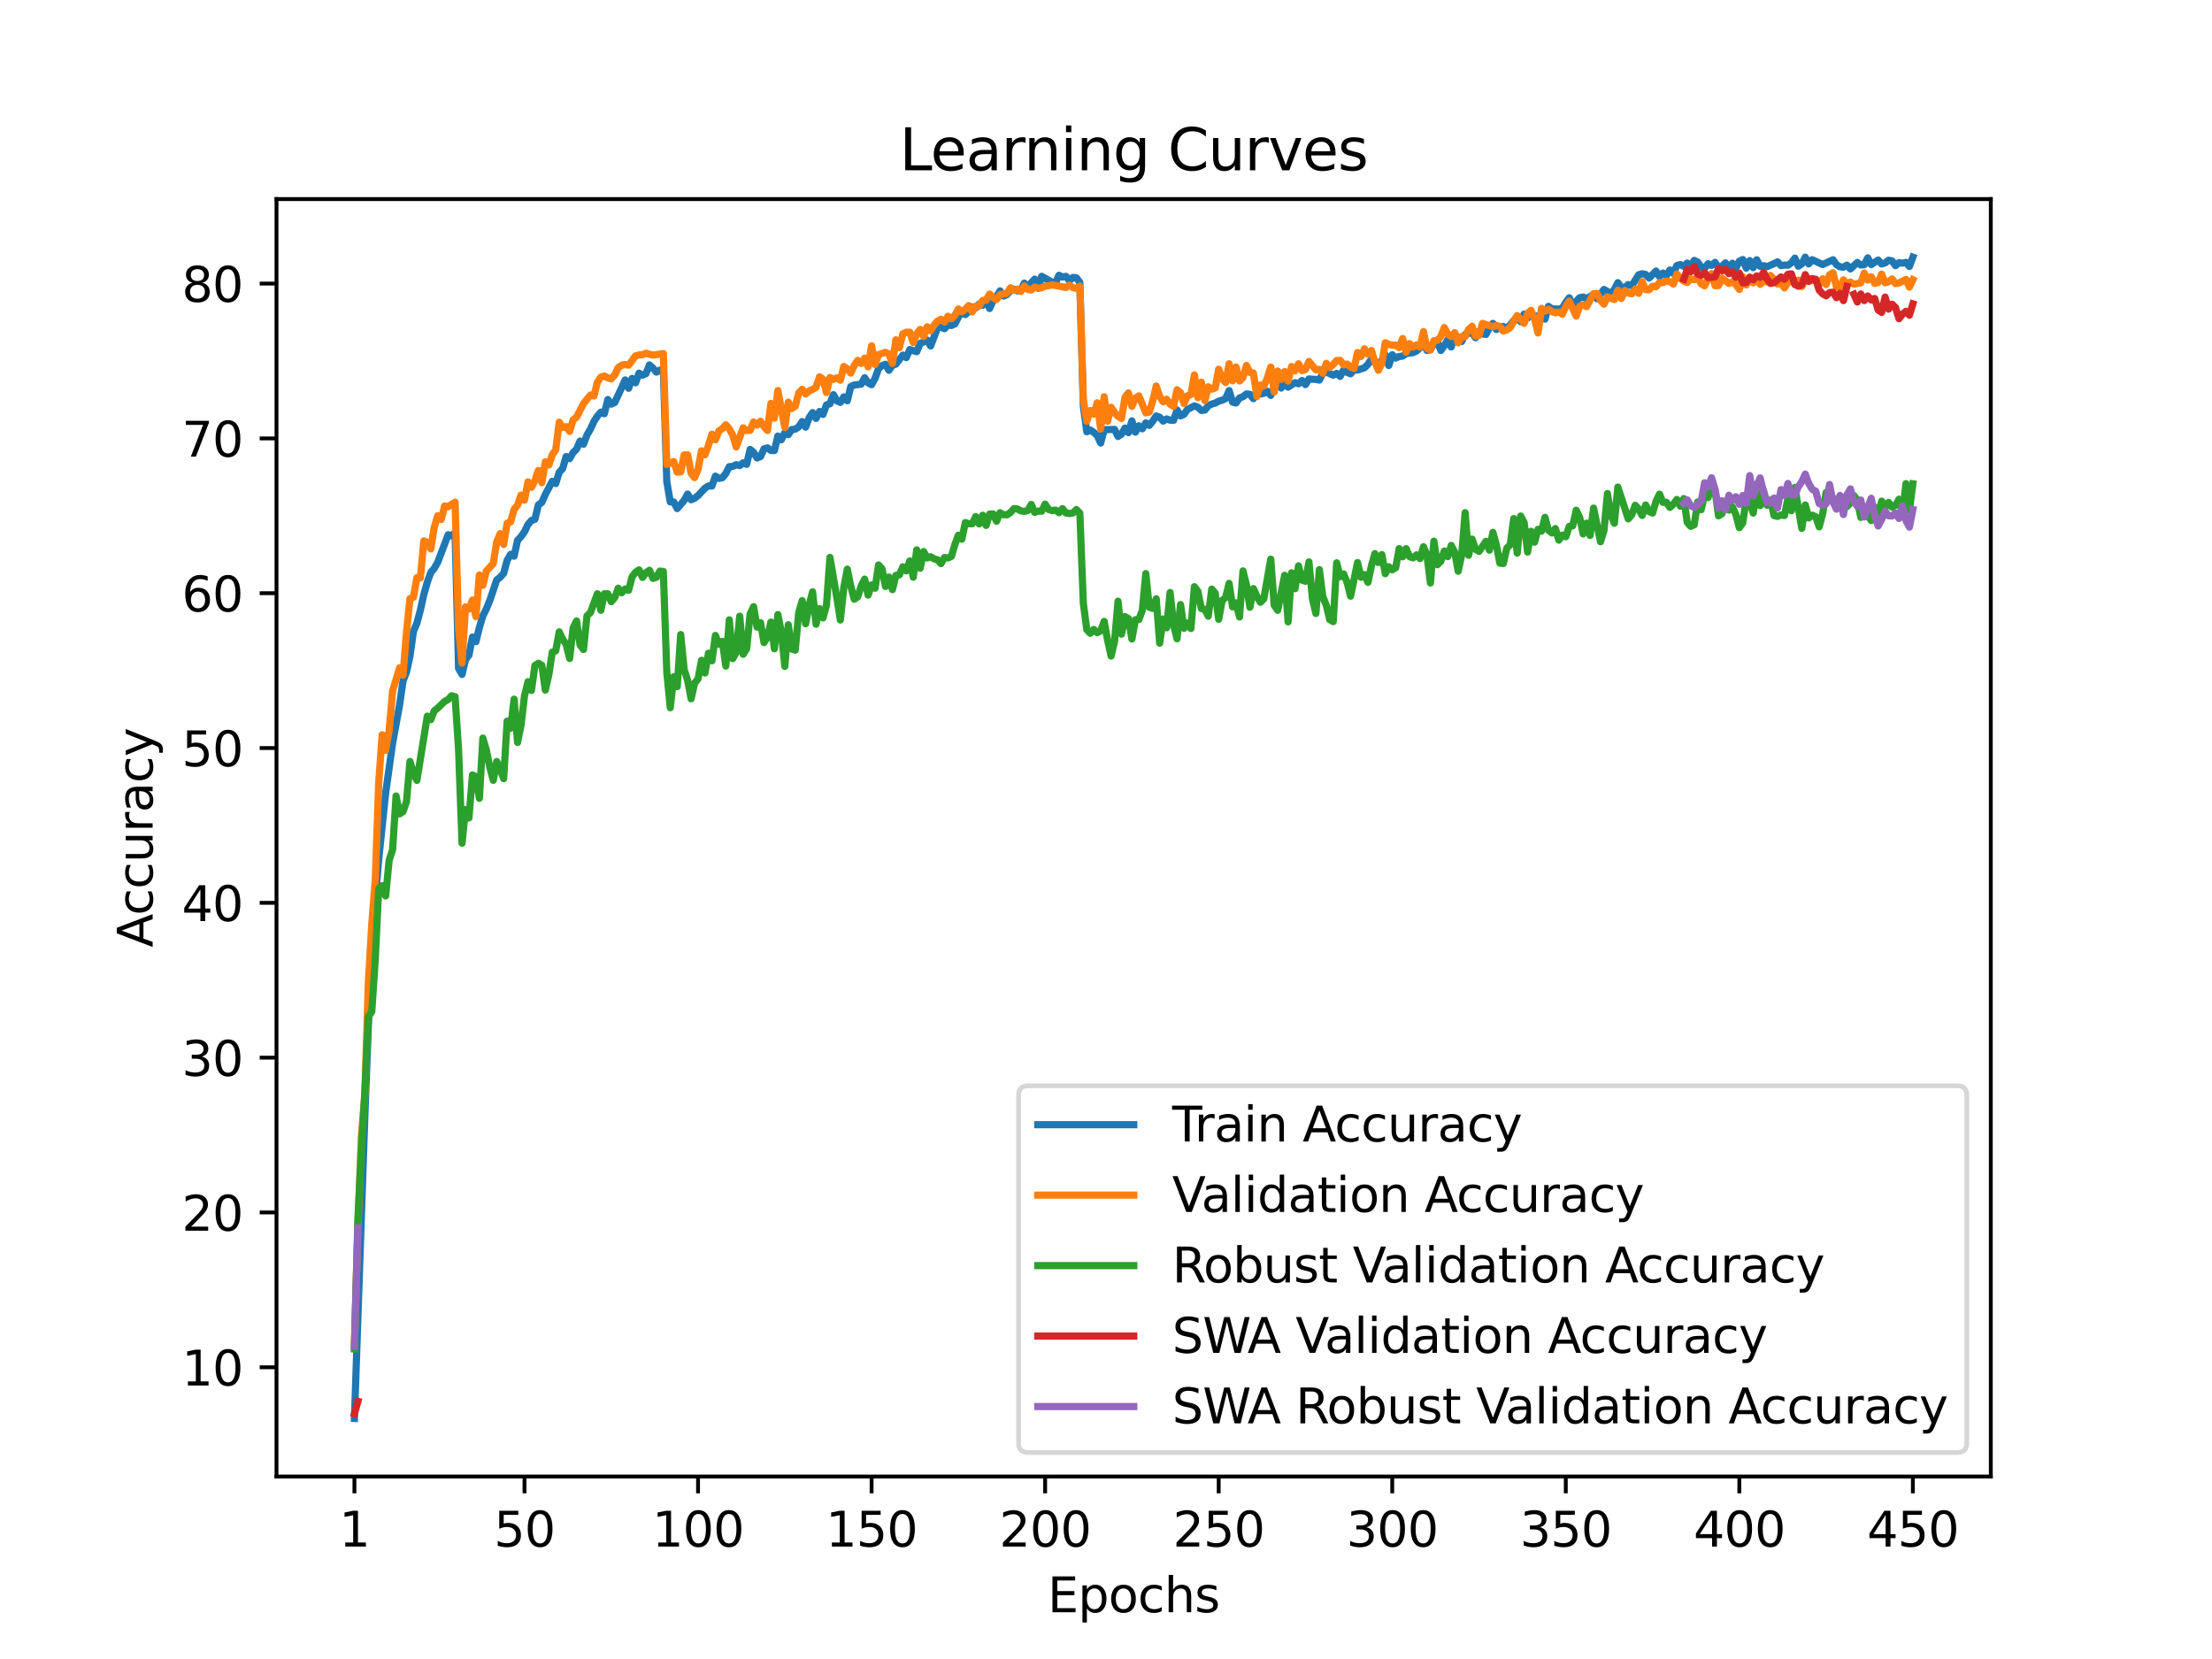 <?xml version="1.0" encoding="utf-8" standalone="no"?>
<!DOCTYPE svg PUBLIC "-//W3C//DTD SVG 1.1//EN"
  "http://www.w3.org/Graphics/SVG/1.1/DTD/svg11.dtd">
<svg xmlns:xlink="http://www.w3.org/1999/xlink" width="460.8pt" height="345.6pt" viewBox="0 0 460.8 345.6" xmlns="http://www.w3.org/2000/svg" version="1.1">
 <defs>
  <style type="text/css">*{stroke-linejoin: round; stroke-linecap: butt}</style>
 </defs>
 <g id="figure_1">
  <g id="patch_1">
   <path d="M 0 345.6 
L 460.8 345.6 
L 460.8 0 
L 0 0 
z
" style="fill: #ffffff"/>
  </g>
  <g id="axes_1">
   <g id="patch_2">
    <path d="M 57.6 307.584 
L 414.72 307.584 
L 414.72 41.472 
L 57.6 41.472 
z
" style="fill: #ffffff"/>
   </g>
   <g id="matplotlib.axis_1">
    <g id="xtick_1">
     <g id="line2d_1">
      <defs>
       <path id="mab7e348cd0" d="M 0 0 
L 0 3.5 
" style="stroke: #000000; stroke-width: 0.8"/>
      </defs>
      <g>
       <use xlink:href="#mab7e348cd0" x="73.833" y="307.584" style="stroke: #000000; stroke-width: 0.8"/>
      </g>
     </g>
     <g id="text_1">
      <!-- 1 -->
      <g transform="translate(70.651 322.182) scale(0.1 -0.1)">
       <defs>
        <path id="DejaVuSans-31" d="M 794 531 
L 1825 531 
L 1825 4091 
L 703 3866 
L 703 4441 
L 1819 4666 
L 2450 4666 
L 2450 531 
L 3481 531 
L 3481 0 
L 794 0 
L 794 531 
z
" transform="scale(0.016)"/>
       </defs>
       <use xlink:href="#DejaVuSans-31"/>
      </g>
     </g>
    </g>
    <g id="xtick_2">
     <g id="line2d_2">
      <g>
       <use xlink:href="#mab7e348cd0" x="109.263" y="307.584" style="stroke: #000000; stroke-width: 0.8"/>
      </g>
     </g>
     <g id="text_2">
      <!-- 50 -->
      <g transform="translate(102.9 322.182) scale(0.1 -0.1)">
       <defs>
        <path id="DejaVuSans-35" d="M 691 4666 
L 3169 4666 
L 3169 4134 
L 1269 4134 
L 1269 2991 
Q 1406 3038 1543 3061 
Q 1681 3084 1819 3084 
Q 2600 3084 3056 2656 
Q 3513 2228 3513 1497 
Q 3513 744 3044 326 
Q 2575 -91 1722 -91 
Q 1428 -91 1123 -41 
Q 819 9 494 109 
L 494 744 
Q 775 591 1075 516 
Q 1375 441 1709 441 
Q 2250 441 2565 725 
Q 2881 1009 2881 1497 
Q 2881 1984 2565 2268 
Q 2250 2553 1709 2553 
Q 1456 2553 1204 2497 
Q 953 2441 691 2322 
L 691 4666 
z
" transform="scale(0.016)"/>
        <path id="DejaVuSans-30" d="M 2034 4250 
Q 1547 4250 1301 3770 
Q 1056 3291 1056 2328 
Q 1056 1369 1301 889 
Q 1547 409 2034 409 
Q 2525 409 2770 889 
Q 3016 1369 3016 2328 
Q 3016 3291 2770 3770 
Q 2525 4250 2034 4250 
z
M 2034 4750 
Q 2819 4750 3233 4129 
Q 3647 3509 3647 2328 
Q 3647 1150 3233 529 
Q 2819 -91 2034 -91 
Q 1250 -91 836 529 
Q 422 1150 422 2328 
Q 422 3509 836 4129 
Q 1250 4750 2034 4750 
z
" transform="scale(0.016)"/>
       </defs>
       <use xlink:href="#DejaVuSans-35"/>
       <use xlink:href="#DejaVuSans-30" x="63.623"/>
      </g>
     </g>
    </g>
    <g id="xtick_3">
     <g id="line2d_3">
      <g>
       <use xlink:href="#mab7e348cd0" x="145.416" y="307.584" style="stroke: #000000; stroke-width: 0.8"/>
      </g>
     </g>
     <g id="text_3">
      <!-- 100 -->
      <g transform="translate(135.872 322.182) scale(0.1 -0.1)">
       <use xlink:href="#DejaVuSans-31"/>
       <use xlink:href="#DejaVuSans-30" x="63.623"/>
       <use xlink:href="#DejaVuSans-30" x="127.246"/>
      </g>
     </g>
    </g>
    <g id="xtick_4">
     <g id="line2d_4">
      <g>
       <use xlink:href="#mab7e348cd0" x="181.569" y="307.584" style="stroke: #000000; stroke-width: 0.8"/>
      </g>
     </g>
     <g id="text_4">
      <!-- 150 -->
      <g transform="translate(172.025 322.182) scale(0.1 -0.1)">
       <use xlink:href="#DejaVuSans-31"/>
       <use xlink:href="#DejaVuSans-35" x="63.623"/>
       <use xlink:href="#DejaVuSans-30" x="127.246"/>
      </g>
     </g>
    </g>
    <g id="xtick_5">
     <g id="line2d_5">
      <g>
       <use xlink:href="#mab7e348cd0" x="217.722" y="307.584" style="stroke: #000000; stroke-width: 0.8"/>
      </g>
     </g>
     <g id="text_5">
      <!-- 200 -->
      <g transform="translate(208.178 322.182) scale(0.1 -0.1)">
       <defs>
        <path id="DejaVuSans-32" d="M 1228 531 
L 3431 531 
L 3431 0 
L 469 0 
L 469 531 
Q 828 903 1448 1529 
Q 2069 2156 2228 2338 
Q 2531 2678 2651 2914 
Q 2772 3150 2772 3378 
Q 2772 3750 2511 3984 
Q 2250 4219 1831 4219 
Q 1534 4219 1204 4116 
Q 875 4013 500 3803 
L 500 4441 
Q 881 4594 1212 4672 
Q 1544 4750 1819 4750 
Q 2544 4750 2975 4387 
Q 3406 4025 3406 3419 
Q 3406 3131 3298 2873 
Q 3191 2616 2906 2266 
Q 2828 2175 2409 1742 
Q 1991 1309 1228 531 
z
" transform="scale(0.016)"/>
       </defs>
       <use xlink:href="#DejaVuSans-32"/>
       <use xlink:href="#DejaVuSans-30" x="63.623"/>
       <use xlink:href="#DejaVuSans-30" x="127.246"/>
      </g>
     </g>
    </g>
    <g id="xtick_6">
     <g id="line2d_6">
      <g>
       <use xlink:href="#mab7e348cd0" x="253.875" y="307.584" style="stroke: #000000; stroke-width: 0.8"/>
      </g>
     </g>
     <g id="text_6">
      <!-- 250 -->
      <g transform="translate(244.331 322.182) scale(0.1 -0.1)">
       <use xlink:href="#DejaVuSans-32"/>
       <use xlink:href="#DejaVuSans-35" x="63.623"/>
       <use xlink:href="#DejaVuSans-30" x="127.246"/>
      </g>
     </g>
    </g>
    <g id="xtick_7">
     <g id="line2d_7">
      <g>
       <use xlink:href="#mab7e348cd0" x="290.028" y="307.584" style="stroke: #000000; stroke-width: 0.8"/>
      </g>
     </g>
     <g id="text_7">
      <!-- 300 -->
      <g transform="translate(280.484 322.182) scale(0.1 -0.1)">
       <defs>
        <path id="DejaVuSans-33" d="M 2597 2516 
Q 3050 2419 3304 2112 
Q 3559 1806 3559 1356 
Q 3559 666 3084 287 
Q 2609 -91 1734 -91 
Q 1441 -91 1130 -33 
Q 819 25 488 141 
L 488 750 
Q 750 597 1062 519 
Q 1375 441 1716 441 
Q 2309 441 2620 675 
Q 2931 909 2931 1356 
Q 2931 1769 2642 2001 
Q 2353 2234 1838 2234 
L 1294 2234 
L 1294 2753 
L 1863 2753 
Q 2328 2753 2575 2939 
Q 2822 3125 2822 3475 
Q 2822 3834 2567 4026 
Q 2313 4219 1838 4219 
Q 1578 4219 1281 4162 
Q 984 4106 628 3988 
L 628 4550 
Q 988 4650 1302 4700 
Q 1616 4750 1894 4750 
Q 2613 4750 3031 4423 
Q 3450 4097 3450 3541 
Q 3450 3153 3228 2886 
Q 3006 2619 2597 2516 
z
" transform="scale(0.016)"/>
       </defs>
       <use xlink:href="#DejaVuSans-33"/>
       <use xlink:href="#DejaVuSans-30" x="63.623"/>
       <use xlink:href="#DejaVuSans-30" x="127.246"/>
      </g>
     </g>
    </g>
    <g id="xtick_8">
     <g id="line2d_8">
      <g>
       <use xlink:href="#mab7e348cd0" x="326.181" y="307.584" style="stroke: #000000; stroke-width: 0.8"/>
      </g>
     </g>
     <g id="text_8">
      <!-- 350 -->
      <g transform="translate(316.637 322.182) scale(0.1 -0.1)">
       <use xlink:href="#DejaVuSans-33"/>
       <use xlink:href="#DejaVuSans-35" x="63.623"/>
       <use xlink:href="#DejaVuSans-30" x="127.246"/>
      </g>
     </g>
    </g>
    <g id="xtick_9">
     <g id="line2d_9">
      <g>
       <use xlink:href="#mab7e348cd0" x="362.334" y="307.584" style="stroke: #000000; stroke-width: 0.8"/>
      </g>
     </g>
     <g id="text_9">
      <!-- 400 -->
      <g transform="translate(352.79 322.182) scale(0.1 -0.1)">
       <defs>
        <path id="DejaVuSans-34" d="M 2419 4116 
L 825 1625 
L 2419 1625 
L 2419 4116 
z
M 2253 4666 
L 3047 4666 
L 3047 1625 
L 3713 1625 
L 3713 1100 
L 3047 1100 
L 3047 0 
L 2419 0 
L 2419 1100 
L 313 1100 
L 313 1709 
L 2253 4666 
z
" transform="scale(0.016)"/>
       </defs>
       <use xlink:href="#DejaVuSans-34"/>
       <use xlink:href="#DejaVuSans-30" x="63.623"/>
       <use xlink:href="#DejaVuSans-30" x="127.246"/>
      </g>
     </g>
    </g>
    <g id="xtick_10">
     <g id="line2d_10">
      <g>
       <use xlink:href="#mab7e348cd0" x="398.487" y="307.584" style="stroke: #000000; stroke-width: 0.8"/>
      </g>
     </g>
     <g id="text_10">
      <!-- 450 -->
      <g transform="translate(388.944 322.182) scale(0.1 -0.1)">
       <use xlink:href="#DejaVuSans-34"/>
       <use xlink:href="#DejaVuSans-35" x="63.623"/>
       <use xlink:href="#DejaVuSans-30" x="127.246"/>
      </g>
     </g>
    </g>
    <g id="text_11">
     <!-- Epochs -->
     <g transform="translate(218.244 335.861) scale(0.1 -0.1)">
      <defs>
       <path id="DejaVuSans-45" d="M 628 4666 
L 3578 4666 
L 3578 4134 
L 1259 4134 
L 1259 2753 
L 3481 2753 
L 3481 2222 
L 1259 2222 
L 1259 531 
L 3634 531 
L 3634 0 
L 628 0 
L 628 4666 
z
" transform="scale(0.016)"/>
       <path id="DejaVuSans-70" d="M 1159 525 
L 1159 -1331 
L 581 -1331 
L 581 3500 
L 1159 3500 
L 1159 2969 
Q 1341 3281 1617 3432 
Q 1894 3584 2278 3584 
Q 2916 3584 3314 3078 
Q 3713 2572 3713 1747 
Q 3713 922 3314 415 
Q 2916 -91 2278 -91 
Q 1894 -91 1617 61 
Q 1341 213 1159 525 
z
M 3116 1747 
Q 3116 2381 2855 2742 
Q 2594 3103 2138 3103 
Q 1681 3103 1420 2742 
Q 1159 2381 1159 1747 
Q 1159 1113 1420 752 
Q 1681 391 2138 391 
Q 2594 391 2855 752 
Q 3116 1113 3116 1747 
z
" transform="scale(0.016)"/>
       <path id="DejaVuSans-6f" d="M 1959 3097 
Q 1497 3097 1228 2736 
Q 959 2375 959 1747 
Q 959 1119 1226 758 
Q 1494 397 1959 397 
Q 2419 397 2687 759 
Q 2956 1122 2956 1747 
Q 2956 2369 2687 2733 
Q 2419 3097 1959 3097 
z
M 1959 3584 
Q 2709 3584 3137 3096 
Q 3566 2609 3566 1747 
Q 3566 888 3137 398 
Q 2709 -91 1959 -91 
Q 1206 -91 779 398 
Q 353 888 353 1747 
Q 353 2609 779 3096 
Q 1206 3584 1959 3584 
z
" transform="scale(0.016)"/>
       <path id="DejaVuSans-63" d="M 3122 3366 
L 3122 2828 
Q 2878 2963 2633 3030 
Q 2388 3097 2138 3097 
Q 1578 3097 1268 2742 
Q 959 2388 959 1747 
Q 959 1106 1268 751 
Q 1578 397 2138 397 
Q 2388 397 2633 464 
Q 2878 531 3122 666 
L 3122 134 
Q 2881 22 2623 -34 
Q 2366 -91 2075 -91 
Q 1284 -91 818 406 
Q 353 903 353 1747 
Q 353 2603 823 3093 
Q 1294 3584 2113 3584 
Q 2378 3584 2631 3529 
Q 2884 3475 3122 3366 
z
" transform="scale(0.016)"/>
       <path id="DejaVuSans-68" d="M 3513 2113 
L 3513 0 
L 2938 0 
L 2938 2094 
Q 2938 2591 2744 2837 
Q 2550 3084 2163 3084 
Q 1697 3084 1428 2787 
Q 1159 2491 1159 1978 
L 1159 0 
L 581 0 
L 581 4863 
L 1159 4863 
L 1159 2956 
Q 1366 3272 1645 3428 
Q 1925 3584 2291 3584 
Q 2894 3584 3203 3211 
Q 3513 2838 3513 2113 
z
" transform="scale(0.016)"/>
       <path id="DejaVuSans-73" d="M 2834 3397 
L 2834 2853 
Q 2591 2978 2328 3040 
Q 2066 3103 1784 3103 
Q 1356 3103 1142 2972 
Q 928 2841 928 2578 
Q 928 2378 1081 2264 
Q 1234 2150 1697 2047 
L 1894 2003 
Q 2506 1872 2764 1633 
Q 3022 1394 3022 966 
Q 3022 478 2636 193 
Q 2250 -91 1575 -91 
Q 1294 -91 989 -36 
Q 684 19 347 128 
L 347 722 
Q 666 556 975 473 
Q 1284 391 1588 391 
Q 1994 391 2212 530 
Q 2431 669 2431 922 
Q 2431 1156 2273 1281 
Q 2116 1406 1581 1522 
L 1381 1569 
Q 847 1681 609 1914 
Q 372 2147 372 2553 
Q 372 3047 722 3315 
Q 1072 3584 1716 3584 
Q 2034 3584 2315 3537 
Q 2597 3491 2834 3397 
z
" transform="scale(0.016)"/>
      </defs>
      <use xlink:href="#DejaVuSans-45"/>
      <use xlink:href="#DejaVuSans-70" x="63.184"/>
      <use xlink:href="#DejaVuSans-6f" x="126.66"/>
      <use xlink:href="#DejaVuSans-63" x="187.842"/>
      <use xlink:href="#DejaVuSans-68" x="242.822"/>
      <use xlink:href="#DejaVuSans-73" x="306.201"/>
     </g>
    </g>
   </g>
   <g id="matplotlib.axis_2">
    <g id="ytick_1">
     <g id="line2d_11">
      <defs>
       <path id="meed87a1288" d="M 0 0 
L -3.5 0 
" style="stroke: #000000; stroke-width: 0.8"/>
      </defs>
      <g>
       <use xlink:href="#meed87a1288" x="57.6" y="284.826" style="stroke: #000000; stroke-width: 0.8"/>
      </g>
     </g>
     <g id="text_12">
      <!-- 10 -->
      <g transform="translate(37.875 288.625) scale(0.1 -0.1)">
       <use xlink:href="#DejaVuSans-31"/>
       <use xlink:href="#DejaVuSans-30" x="63.623"/>
      </g>
     </g>
    </g>
    <g id="ytick_2">
     <g id="line2d_12">
      <g>
       <use xlink:href="#meed87a1288" x="57.6" y="252.576" style="stroke: #000000; stroke-width: 0.8"/>
      </g>
     </g>
     <g id="text_13">
      <!-- 20 -->
      <g transform="translate(37.875 256.375) scale(0.1 -0.1)">
       <use xlink:href="#DejaVuSans-32"/>
       <use xlink:href="#DejaVuSans-30" x="63.623"/>
      </g>
     </g>
    </g>
    <g id="ytick_3">
     <g id="line2d_13">
      <g>
       <use xlink:href="#meed87a1288" x="57.6" y="220.326" style="stroke: #000000; stroke-width: 0.8"/>
      </g>
     </g>
     <g id="text_14">
      <!-- 30 -->
      <g transform="translate(37.875 224.125) scale(0.1 -0.1)">
       <use xlink:href="#DejaVuSans-33"/>
       <use xlink:href="#DejaVuSans-30" x="63.623"/>
      </g>
     </g>
    </g>
    <g id="ytick_4">
     <g id="line2d_14">
      <g>
       <use xlink:href="#meed87a1288" x="57.6" y="188.076" style="stroke: #000000; stroke-width: 0.8"/>
      </g>
     </g>
     <g id="text_15">
      <!-- 40 -->
      <g transform="translate(37.875 191.875) scale(0.1 -0.1)">
       <use xlink:href="#DejaVuSans-34"/>
       <use xlink:href="#DejaVuSans-30" x="63.623"/>
      </g>
     </g>
    </g>
    <g id="ytick_5">
     <g id="line2d_15">
      <g>
       <use xlink:href="#meed87a1288" x="57.6" y="155.826" style="stroke: #000000; stroke-width: 0.8"/>
      </g>
     </g>
     <g id="text_16">
      <!-- 50 -->
      <g transform="translate(37.875 159.625) scale(0.1 -0.1)">
       <use xlink:href="#DejaVuSans-35"/>
       <use xlink:href="#DejaVuSans-30" x="63.623"/>
      </g>
     </g>
    </g>
    <g id="ytick_6">
     <g id="line2d_16">
      <g>
       <use xlink:href="#meed87a1288" x="57.6" y="123.576" style="stroke: #000000; stroke-width: 0.8"/>
      </g>
     </g>
     <g id="text_17">
      <!-- 60 -->
      <g transform="translate(37.875 127.375) scale(0.1 -0.1)">
       <defs>
        <path id="DejaVuSans-36" d="M 2113 2584 
Q 1688 2584 1439 2293 
Q 1191 2003 1191 1497 
Q 1191 994 1439 701 
Q 1688 409 2113 409 
Q 2538 409 2786 701 
Q 3034 994 3034 1497 
Q 3034 2003 2786 2293 
Q 2538 2584 2113 2584 
z
M 3366 4563 
L 3366 3988 
Q 3128 4100 2886 4159 
Q 2644 4219 2406 4219 
Q 1781 4219 1451 3797 
Q 1122 3375 1075 2522 
Q 1259 2794 1537 2939 
Q 1816 3084 2150 3084 
Q 2853 3084 3261 2657 
Q 3669 2231 3669 1497 
Q 3669 778 3244 343 
Q 2819 -91 2113 -91 
Q 1303 -91 875 529 
Q 447 1150 447 2328 
Q 447 3434 972 4092 
Q 1497 4750 2381 4750 
Q 2619 4750 2861 4703 
Q 3103 4656 3366 4563 
z
" transform="scale(0.016)"/>
       </defs>
       <use xlink:href="#DejaVuSans-36"/>
       <use xlink:href="#DejaVuSans-30" x="63.623"/>
      </g>
     </g>
    </g>
    <g id="ytick_7">
     <g id="line2d_17">
      <g>
       <use xlink:href="#meed87a1288" x="57.6" y="91.326" style="stroke: #000000; stroke-width: 0.8"/>
      </g>
     </g>
     <g id="text_18">
      <!-- 70 -->
      <g transform="translate(37.875 95.125) scale(0.1 -0.1)">
       <defs>
        <path id="DejaVuSans-37" d="M 525 4666 
L 3525 4666 
L 3525 4397 
L 1831 0 
L 1172 0 
L 2766 4134 
L 525 4134 
L 525 4666 
z
" transform="scale(0.016)"/>
       </defs>
       <use xlink:href="#DejaVuSans-37"/>
       <use xlink:href="#DejaVuSans-30" x="63.623"/>
      </g>
     </g>
    </g>
    <g id="ytick_8">
     <g id="line2d_18">
      <g>
       <use xlink:href="#meed87a1288" x="57.6" y="59.076" style="stroke: #000000; stroke-width: 0.8"/>
      </g>
     </g>
     <g id="text_19">
      <!-- 80 -->
      <g transform="translate(37.875 62.876) scale(0.1 -0.1)">
       <defs>
        <path id="DejaVuSans-38" d="M 2034 2216 
Q 1584 2216 1326 1975 
Q 1069 1734 1069 1313 
Q 1069 891 1326 650 
Q 1584 409 2034 409 
Q 2484 409 2743 651 
Q 3003 894 3003 1313 
Q 3003 1734 2745 1975 
Q 2488 2216 2034 2216 
z
M 1403 2484 
Q 997 2584 770 2862 
Q 544 3141 544 3541 
Q 544 4100 942 4425 
Q 1341 4750 2034 4750 
Q 2731 4750 3128 4425 
Q 3525 4100 3525 3541 
Q 3525 3141 3298 2862 
Q 3072 2584 2669 2484 
Q 3125 2378 3379 2068 
Q 3634 1759 3634 1313 
Q 3634 634 3220 271 
Q 2806 -91 2034 -91 
Q 1263 -91 848 271 
Q 434 634 434 1313 
Q 434 1759 690 2068 
Q 947 2378 1403 2484 
z
M 1172 3481 
Q 1172 3119 1398 2916 
Q 1625 2713 2034 2713 
Q 2441 2713 2670 2916 
Q 2900 3119 2900 3481 
Q 2900 3844 2670 4047 
Q 2441 4250 2034 4250 
Q 1625 4250 1398 4047 
Q 1172 3844 1172 3481 
z
" transform="scale(0.016)"/>
       </defs>
       <use xlink:href="#DejaVuSans-38"/>
       <use xlink:href="#DejaVuSans-30" x="63.623"/>
      </g>
     </g>
    </g>
    <g id="text_20">
     <!-- Accuracy -->
     <g transform="translate(31.795 197.356) rotate(-90) scale(0.1 -0.1)">
      <defs>
       <path id="DejaVuSans-41" d="M 2188 4044 
L 1331 1722 
L 3047 1722 
L 2188 4044 
z
M 1831 4666 
L 2547 4666 
L 4325 0 
L 3669 0 
L 3244 1197 
L 1141 1197 
L 716 0 
L 50 0 
L 1831 4666 
z
" transform="scale(0.016)"/>
       <path id="DejaVuSans-75" d="M 544 1381 
L 544 3500 
L 1119 3500 
L 1119 1403 
Q 1119 906 1312 657 
Q 1506 409 1894 409 
Q 2359 409 2629 706 
Q 2900 1003 2900 1516 
L 2900 3500 
L 3475 3500 
L 3475 0 
L 2900 0 
L 2900 538 
Q 2691 219 2414 64 
Q 2138 -91 1772 -91 
Q 1169 -91 856 284 
Q 544 659 544 1381 
z
M 1991 3584 
L 1991 3584 
z
" transform="scale(0.016)"/>
       <path id="DejaVuSans-72" d="M 2631 2963 
Q 2534 3019 2420 3045 
Q 2306 3072 2169 3072 
Q 1681 3072 1420 2755 
Q 1159 2438 1159 1844 
L 1159 0 
L 581 0 
L 581 3500 
L 1159 3500 
L 1159 2956 
Q 1341 3275 1631 3429 
Q 1922 3584 2338 3584 
Q 2397 3584 2469 3576 
Q 2541 3569 2628 3553 
L 2631 2963 
z
" transform="scale(0.016)"/>
       <path id="DejaVuSans-61" d="M 2194 1759 
Q 1497 1759 1228 1600 
Q 959 1441 959 1056 
Q 959 750 1161 570 
Q 1363 391 1709 391 
Q 2188 391 2477 730 
Q 2766 1069 2766 1631 
L 2766 1759 
L 2194 1759 
z
M 3341 1997 
L 3341 0 
L 2766 0 
L 2766 531 
Q 2569 213 2275 61 
Q 1981 -91 1556 -91 
Q 1019 -91 701 211 
Q 384 513 384 1019 
Q 384 1609 779 1909 
Q 1175 2209 1959 2209 
L 2766 2209 
L 2766 2266 
Q 2766 2663 2505 2880 
Q 2244 3097 1772 3097 
Q 1472 3097 1187 3025 
Q 903 2953 641 2809 
L 641 3341 
Q 956 3463 1253 3523 
Q 1550 3584 1831 3584 
Q 2591 3584 2966 3190 
Q 3341 2797 3341 1997 
z
" transform="scale(0.016)"/>
       <path id="DejaVuSans-79" d="M 2059 -325 
Q 1816 -950 1584 -1140 
Q 1353 -1331 966 -1331 
L 506 -1331 
L 506 -850 
L 844 -850 
Q 1081 -850 1212 -737 
Q 1344 -625 1503 -206 
L 1606 56 
L 191 3500 
L 800 3500 
L 1894 763 
L 2988 3500 
L 3597 3500 
L 2059 -325 
z
" transform="scale(0.016)"/>
      </defs>
      <use xlink:href="#DejaVuSans-41"/>
      <use xlink:href="#DejaVuSans-63" x="66.658"/>
      <use xlink:href="#DejaVuSans-63" x="121.639"/>
      <use xlink:href="#DejaVuSans-75" x="176.619"/>
      <use xlink:href="#DejaVuSans-72" x="239.998"/>
      <use xlink:href="#DejaVuSans-61" x="281.111"/>
      <use xlink:href="#DejaVuSans-63" x="342.391"/>
      <use xlink:href="#DejaVuSans-79" x="397.371"/>
     </g>
    </g>
   </g>
   <g id="line2d_19">
    <path d="M 73.833 295.488 
L 76.002 232.588 
L 76.725 213.934 
L 77.448 198.925 
L 78.171 187.618 
L 78.894 178.988 
L 80.34 165.192 
L 81.786 154.839 
L 83.233 146.906 
L 83.956 141.856 
L 84.679 140.011 
L 85.402 136.721 
L 86.125 131.529 
L 86.848 129.82 
L 87.571 127.104 
L 88.294 123.815 
L 89.017 121.28 
L 89.74 119.268 
L 90.463 118.403 
L 91.186 117.126 
L 93.355 111.392 
L 94.078 111.637 
L 94.802 110.954 
L 95.525 139.224 
L 96.248 140.495 
L 96.971 137.405 
L 97.694 136.476 
L 98.417 132.709 
L 99.14 133.677 
L 99.863 130.736 
L 100.586 128.317 
L 101.309 126.846 
L 102.032 125.105 
L 103.478 120.816 
L 104.201 120.248 
L 104.924 119.422 
L 105.647 116.726 
L 106.37 115.482 
L 107.094 115.862 
L 107.817 112.566 
L 108.54 111.779 
L 109.263 110.773 
L 109.986 109.251 
L 110.709 108.425 
L 111.432 108.174 
L 112.155 105.174 
L 112.878 104.665 
L 113.601 102.994 
L 115.047 100.272 
L 115.77 100.73 
L 116.493 98.383 
L 117.216 97.596 
L 117.939 95.112 
L 118.663 95.545 
L 119.386 94.274 
L 120.109 93.571 
L 120.832 91.875 
L 121.555 92.532 
L 122.278 90.623 
L 123.001 89.378 
L 123.724 87.805 
L 124.447 86.695 
L 125.17 85.85 
L 125.893 86.186 
L 126.616 83.232 
L 127.339 84.193 
L 128.062 83.851 
L 129.508 80.761 
L 130.232 79.142 
L 130.955 80.884 
L 131.678 78.833 
L 132.401 79.742 
L 133.124 77.736 
L 133.847 78.162 
L 134.57 77.826 
L 135.293 76.02 
L 136.016 76.678 
L 136.739 77.517 
L 137.462 77.117 
L 138.185 76.859 
L 138.908 100.363 
L 139.631 104.555 
L 140.354 104.568 
L 141.077 105.948 
L 142.524 104.239 
L 143.247 102.923 
L 143.97 104.11 
L 144.693 103.794 
L 145.416 103.239 
L 146.862 101.685 
L 147.585 101.227 
L 148.308 101.246 
L 149.031 99.195 
L 149.754 99.66 
L 150.477 99.518 
L 151.2 98.628 
L 151.923 97.215 
L 152.646 97.164 
L 153.369 96.802 
L 154.093 96.989 
L 154.816 96.415 
L 155.539 96.731 
L 156.262 93.622 
L 156.985 94.235 
L 157.708 95.403 
L 158.431 95.119 
L 159.154 93.5 
L 159.877 93.294 
L 160.6 93.842 
L 161.323 93.855 
L 162.046 90.836 
L 162.769 91.604 
L 163.492 90.114 
L 164.215 90.546 
L 164.938 89.482 
L 165.662 89.404 
L 166.385 88.933 
L 167.108 87.824 
L 167.831 88.978 
L 168.554 87.018 
L 169.277 85.953 
L 170 87.16 
L 170.723 85.721 
L 171.446 86.334 
L 172.169 84.347 
L 172.892 84.115 
L 173.615 82.219 
L 174.338 83.502 
L 175.061 83.825 
L 175.784 82.677 
L 176.507 83.49 
L 177.231 80.542 
L 177.954 80.2 
L 179.4 80.032 
L 180.123 78.691 
L 180.846 79.761 
L 181.569 80.136 
L 182.292 78.82 
L 183.015 76.782 
L 183.738 76.169 
L 184.461 75.885 
L 185.184 77.143 
L 185.907 76.104 
L 186.63 75.846 
L 188.076 73.976 
L 188.799 74.492 
L 189.523 72.821 
L 190.969 73.26 
L 191.692 71.525 
L 192.415 71.247 
L 193.138 70.841 
L 193.861 72.073 
L 195.307 68.28 
L 196.03 68.151 
L 196.753 68.474 
L 197.476 67.668 
L 198.199 67.803 
L 198.922 67.481 
L 199.645 66.081 
L 200.368 64.984 
L 201.092 65.526 
L 201.815 64.914 
L 202.538 63.933 
L 203.261 64.133 
L 203.984 63.353 
L 204.707 63.591 
L 205.43 62.469 
L 206.153 64.262 
L 206.876 62.65 
L 207.599 61.785 
L 208.322 60.592 
L 209.045 61.676 
L 209.768 61.366 
L 210.491 60.528 
L 211.214 60.244 
L 211.937 60.598 
L 212.661 60.411 
L 213.384 58.973 
L 214.107 59.863 
L 214.83 58.902 
L 215.553 58.147 
L 216.276 60.063 
L 216.999 57.561 
L 219.168 58.78 
L 219.891 58.889 
L 220.614 57.341 
L 221.337 57.715 
L 222.06 57.567 
L 222.783 58.47 
L 223.506 57.793 
L 224.229 57.877 
L 224.953 58.844 
L 225.676 84.515 
L 226.399 89.946 
L 227.122 89.585 
L 227.845 90.069 
L 228.568 90.739 
L 229.291 92.294 
L 230.014 89.514 
L 232.183 89.449 
L 232.906 90.926 
L 233.629 90.443 
L 234.352 89.178 
L 235.075 90.133 
L 235.798 87.676 
L 236.522 90.023 
L 237.245 88.701 
L 237.968 89.327 
L 238.691 88.088 
L 239.414 88.617 
L 240.137 87.74 
L 240.86 86.65 
L 241.583 86.927 
L 242.306 87.721 
L 243.029 87.269 
L 243.752 87.527 
L 244.475 87.566 
L 245.198 85.405 
L 245.921 86.637 
L 246.644 86.308 
L 247.367 85.302 
L 248.814 84.547 
L 249.537 84.831 
L 250.26 85.502 
L 250.983 85.412 
L 251.706 84.541 
L 252.429 84.167 
L 253.152 83.973 
L 253.875 83.573 
L 254.598 83.367 
L 255.321 83.025 
L 256.044 81.367 
L 256.767 83.773 
L 257.49 83.941 
L 258.213 82.896 
L 258.936 82.645 
L 259.659 82.064 
L 260.383 82.148 
L 261.106 83.051 
L 261.829 81.567 
L 262.552 82.103 
L 263.275 81.929 
L 263.998 81.503 
L 264.721 82.367 
L 265.444 80.69 
L 266.167 79.916 
L 266.89 80.832 
L 267.613 79.89 
L 268.336 80.645 
L 269.782 79.716 
L 270.505 79.948 
L 271.228 79.258 
L 271.952 80.116 
L 272.675 78.942 
L 274.121 79.045 
L 274.844 79.181 
L 275.567 77.685 
L 276.29 77.53 
L 277.736 78.155 
L 278.459 77.781 
L 279.182 78.407 
L 279.905 77.059 
L 280.628 77.575 
L 281.351 77.872 
L 282.074 77.052 
L 282.797 77.104 
L 284.244 76.607 
L 284.967 75.891 
L 285.69 74.801 
L 286.413 75.537 
L 287.136 75.795 
L 287.859 75.079 
L 288.582 73.911 
L 289.305 76.143 
L 290.028 73.905 
L 290.751 74.595 
L 291.474 74.26 
L 292.197 74.182 
L 292.92 73.647 
L 294.366 73.466 
L 295.089 73.131 
L 295.813 72.466 
L 296.536 71.434 
L 297.259 72.995 
L 297.982 72.86 
L 298.705 71.551 
L 299.428 71.112 
L 300.151 73.015 
L 300.874 72.009 
L 301.597 70.777 
L 302.32 72.279 
L 303.043 69.603 
L 304.489 71.151 
L 305.212 69.667 
L 306.658 69.254 
L 307.382 70.364 
L 308.105 69.061 
L 308.828 69.57 
L 309.551 69.661 
L 310.274 68.28 
L 310.997 67.371 
L 311.72 68.642 
L 312.443 68.19 
L 313.166 68.003 
L 313.889 68.493 
L 315.335 66.81 
L 316.058 65.894 
L 316.781 67.016 
L 317.504 65.43 
L 318.227 66.249 
L 318.951 65.578 
L 319.674 65.836 
L 321.12 65.836 
L 321.843 66.481 
L 322.566 63.823 
L 323.289 64.346 
L 324.735 64.391 
L 325.458 64.198 
L 326.181 62.998 
L 326.904 62.037 
L 327.627 63.54 
L 329.073 62.024 
L 329.796 61.876 
L 330.52 62.166 
L 331.966 61.36 
L 332.689 62.237 
L 334.135 60.302 
L 335.581 61.14 
L 336.304 60.315 
L 337.027 58.883 
L 337.75 59.857 
L 338.473 59.908 
L 339.196 59.283 
L 339.919 59.541 
L 341.365 57.244 
L 342.088 57.032 
L 342.812 57.167 
L 343.535 57.915 
L 344.981 56.464 
L 345.704 57.631 
L 346.427 56.877 
L 347.15 57.373 
L 347.873 56.251 
L 348.596 56.954 
L 349.319 55.303 
L 350.042 55.11 
L 350.765 55.484 
L 351.488 54.8 
L 352.211 55.464 
L 352.934 54.245 
L 353.657 54.587 
L 354.381 55.658 
L 355.104 55.884 
L 355.827 54.935 
L 356.55 55.29 
L 357.273 54.658 
L 357.996 55.716 
L 358.719 55.471 
L 359.442 54.761 
L 360.165 55.942 
L 360.888 54.839 
L 361.611 55.825 
L 362.334 54.419 
L 363.057 54.065 
L 363.78 55.871 
L 364.503 54.29 
L 365.226 55.761 
L 365.95 54.11 
L 366.673 55.497 
L 367.396 55.348 
L 368.119 55.548 
L 369.565 54.916 
L 370.288 54.548 
L 371.011 55.329 
L 371.734 55.219 
L 372.457 55.258 
L 373.18 54.761 
L 373.903 53.774 
L 374.626 55.458 
L 375.349 54.968 
L 376.072 53.568 
L 376.795 54.974 
L 377.518 54.103 
L 379.688 55.11 
L 381.857 54.11 
L 382.58 55.148 
L 383.303 55.58 
L 384.026 55.658 
L 384.749 55.239 
L 385.472 56.025 
L 386.918 54.684 
L 387.641 55.2 
L 388.364 55.142 
L 389.087 53.716 
L 389.811 55.116 
L 391.257 54.168 
L 391.98 54.993 
L 392.703 54.774 
L 393.426 54.207 
L 394.149 54.342 
L 394.872 55.342 
L 395.595 54.716 
L 396.318 54.819 
L 397.041 54.658 
L 397.764 55.516 
L 398.487 53.574 
L 398.487 53.574 
" clip-path="url(#p41401b145f)" style="fill: none; stroke: #1f77b4; stroke-width: 1.5; stroke-linecap: square"/>
   </g>
   <g id="line2d_20">
    <path d="M 73.833 280.44 
L 74.556 255.801 
L 75.279 236.87 
L 76.002 228.066 
L 76.725 204.911 
L 77.448 192.462 
L 78.171 183.303 
L 78.894 162.986 
L 79.617 153.053 
L 80.34 156.31 
L 81.063 152.214 
L 81.786 143.958 
L 83.233 139.121 
L 83.956 140.636 
L 84.679 131.703 
L 85.402 124.705 
L 86.125 124.415 
L 86.848 120.351 
L 87.571 120.384 
L 88.294 112.676 
L 89.017 112.998 
L 89.74 114.353 
L 90.463 109.838 
L 91.186 107.451 
L 91.909 108.225 
L 92.632 105.387 
L 93.355 105.549 
L 94.802 104.613 
L 95.525 130.897 
L 96.248 138.121 
L 96.971 126.414 
L 97.694 126.898 
L 98.417 124.995 
L 99.14 128.446 
L 99.863 119.771 
L 100.586 121.932 
L 101.309 118.965 
L 102.755 117.384 
L 103.478 112.869 
L 104.201 111.16 
L 104.924 113.418 
L 105.647 108.999 
L 106.37 108.709 
L 107.094 106.097 
L 107.817 105.258 
L 108.54 103.13 
L 109.263 104.194 
L 109.986 100.389 
L 110.709 101.517 
L 111.432 100.098 
L 112.155 98.002 
L 112.878 100.55 
L 113.601 96.196 
L 114.324 96.873 
L 115.047 94.713 
L 115.77 93.713 
L 116.493 87.94 
L 117.216 89.069 
L 117.939 88.875 
L 118.663 89.875 
L 119.386 87.456 
L 120.109 86.908 
L 121.555 84.07 
L 123.001 82.296 
L 123.724 82.49 
L 124.447 79.62 
L 125.17 78.555 
L 125.893 78.33 
L 126.616 78.717 
L 127.339 78.91 
L 128.062 78.104 
L 128.785 76.588 
L 129.508 76.072 
L 130.232 75.943 
L 130.955 76.072 
L 132.401 74.137 
L 133.124 73.944 
L 133.847 73.879 
L 134.57 73.589 
L 136.016 73.976 
L 138.185 73.653 
L 138.908 96.744 
L 140.354 96.164 
L 141.077 98.357 
L 141.8 98.292 
L 142.524 94.777 
L 143.247 94.745 
L 143.97 98.583 
L 144.693 99.486 
L 145.416 97.744 
L 146.139 93.906 
L 146.862 94.745 
L 147.585 92.778 
L 148.308 90.456 
L 149.031 91.617 
L 149.754 89.778 
L 150.477 89.295 
L 151.2 88.488 
L 151.923 89.359 
L 152.646 90.649 
L 153.369 93.1 
L 154.816 89.133 
L 155.539 89.682 
L 156.262 89.649 
L 156.985 87.908 
L 157.708 88.553 
L 158.431 87.747 
L 159.154 88.875 
L 159.877 89.682 
L 160.6 84.038 
L 161.323 87.102 
L 162.046 81.361 
L 163.492 89.069 
L 164.215 83.78 
L 164.938 85.102 
L 165.662 84.618 
L 166.385 81.877 
L 167.108 81.103 
L 167.831 82.071 
L 168.554 81.426 
L 169.277 81.135 
L 170 80.652 
L 170.723 78.491 
L 171.446 79.007 
L 172.169 81.78 
L 172.892 78.652 
L 173.615 79.039 
L 174.338 78.717 
L 175.061 79.2 
L 175.784 76.33 
L 176.507 76.846 
L 177.231 77.717 
L 177.954 76.137 
L 178.677 75.072 
L 179.4 75.717 
L 180.123 74.621 
L 180.846 76.427 
L 181.569 72.041 
L 182.292 75.943 
L 183.015 73.879 
L 184.461 73.395 
L 185.184 73.75 
L 185.907 75.717 
L 186.63 70.783 
L 187.353 72.428 
L 188.076 69.558 
L 188.799 69.203 
L 189.523 69.203 
L 190.246 71.364 
L 190.969 69.525 
L 191.692 68.622 
L 192.415 70.106 
L 193.138 68.074 
L 193.861 68.913 
L 194.584 67.719 
L 195.307 66.881 
L 196.03 66.526 
L 196.753 67.074 
L 197.476 65.881 
L 198.199 66.397 
L 198.922 65.688 
L 199.645 64.365 
L 200.368 64.946 
L 201.092 64.398 
L 201.815 63.656 
L 202.538 64.978 
L 203.261 63.753 
L 203.984 63.753 
L 204.707 62.592 
L 205.43 62.527 
L 206.153 61.269 
L 206.876 61.979 
L 207.599 62.398 
L 208.322 61.366 
L 209.768 61.108 
L 210.491 59.947 
L 211.214 60.495 
L 211.937 60.237 
L 212.661 60.721 
L 213.384 59.56 
L 214.107 60.302 
L 214.83 60.399 
L 215.553 59.786 
L 216.276 60.044 
L 216.999 59.947 
L 217.722 59.592 
L 218.445 59.528 
L 219.168 59.334 
L 222.06 59.883 
L 222.783 59.399 
L 223.506 59.915 
L 224.229 60.076 
L 224.953 59.592 
L 225.676 83.296 
L 226.399 87.747 
L 227.122 85.521 
L 227.845 86.263 
L 228.568 83.909 
L 229.291 89.359 
L 230.014 82.651 
L 230.737 87.747 
L 231.46 84.844 
L 232.183 85.941 
L 232.906 86.747 
L 233.629 87.166 
L 234.352 82.78 
L 235.075 81.845 
L 235.798 84.651 
L 236.522 82.941 
L 237.245 82.458 
L 238.691 86.005 
L 239.414 85.844 
L 240.137 83.522 
L 240.86 80.426 
L 241.583 82.587 
L 242.306 83.715 
L 243.029 83.167 
L 243.752 84.199 
L 244.475 84.651 
L 245.198 81.2 
L 245.921 81.78 
L 246.644 84.07 
L 247.367 82.458 
L 248.091 82.2 
L 248.814 78.104 
L 249.537 82.845 
L 250.26 79.62 
L 250.983 83.457 
L 251.706 80.587 
L 252.429 81.071 
L 253.152 80.813 
L 253.875 76.911 
L 254.598 78.878 
L 255.321 79.684 
L 256.044 75.782 
L 256.767 79.329 
L 257.49 76.459 
L 258.213 79.362 
L 258.936 78.652 
L 259.659 76.137 
L 260.383 77.588 
L 261.106 77.717 
L 261.829 82.587 
L 262.552 80.2 
L 263.275 80.426 
L 263.998 78.781 
L 264.721 76.459 
L 265.444 81.651 
L 266.167 77.298 
L 266.89 79.039 
L 267.613 77.394 
L 268.336 79.394 
L 269.059 76.362 
L 269.782 77.265 
L 270.505 75.782 
L 271.228 77.201 
L 271.952 76.975 
L 272.675 75.298 
L 274.121 77.04 
L 274.844 76.943 
L 275.567 77.749 
L 276.29 75.685 
L 277.013 76.556 
L 277.736 75.911 
L 278.459 75.105 
L 279.182 75.072 
L 279.905 76.008 
L 280.628 75.846 
L 281.351 76.459 
L 282.074 76.749 
L 282.797 73.428 
L 283.521 74.266 
L 284.244 72.654 
L 284.967 73.782 
L 285.69 73.008 
L 286.413 75.395 
L 287.136 77.136 
L 287.859 75.685 
L 288.582 71.396 
L 289.305 71.718 
L 290.028 71.912 
L 290.751 71.88 
L 291.474 72.428 
L 292.197 70.525 
L 292.92 73.363 
L 293.643 71.589 
L 294.366 72.299 
L 295.089 71.847 
L 295.813 72.299 
L 296.536 69.074 
L 297.259 72.557 
L 297.982 72.912 
L 298.705 70.977 
L 299.428 70.88 
L 300.151 70.106 
L 300.874 68.235 
L 301.597 69.622 
L 302.32 70.106 
L 303.043 69.3 
L 303.766 71.428 
L 304.489 70.106 
L 305.212 70.138 
L 305.935 68.622 
L 306.658 67.977 
L 307.382 70.009 
L 308.105 69.88 
L 308.828 67.365 
L 310.997 68.074 
L 311.72 67.784 
L 312.443 68.01 
L 313.166 68.977 
L 313.889 68.719 
L 314.612 68.203 
L 316.058 65.752 
L 317.504 67.365 
L 318.227 65.268 
L 318.951 64.656 
L 319.674 66.429 
L 320.397 69.364 
L 321.12 64.236 
L 321.843 64.817 
L 322.566 64.43 
L 323.289 64.881 
L 324.012 65.172 
L 324.735 65.01 
L 325.458 65.462 
L 326.181 63.817 
L 326.904 62.753 
L 328.35 65.849 
L 329.073 63.817 
L 329.796 63.495 
L 330.52 63.882 
L 331.966 61.173 
L 332.689 61.14 
L 333.412 62.559 
L 334.135 63.366 
L 334.858 61.85 
L 336.304 62.398 
L 337.027 60.463 
L 337.75 62.172 
L 338.473 60.528 
L 339.196 61.044 
L 339.919 61.205 
L 340.642 60.205 
L 341.365 61.108 
L 342.088 58.657 
L 342.812 60.334 
L 343.535 60.366 
L 344.258 59.625 
L 344.981 59.721 
L 345.704 58.851 
L 346.427 58.883 
L 347.15 58.528 
L 347.873 58.689 
L 348.596 59.173 
L 349.319 57.077 
L 350.042 57.948 
L 350.765 58.56 
L 351.488 58.851 
L 352.211 58.077 
L 352.934 58.27 
L 353.657 57.786 
L 354.381 59.141 
L 355.104 59.528 
L 355.827 58.012 
L 356.55 57.012 
L 357.273 59.496 
L 357.996 59.496 
L 358.719 57.915 
L 360.165 59.044 
L 360.888 58.689 
L 361.611 59.238 
L 362.334 60.302 
L 363.057 57.657 
L 363.78 59.367 
L 364.503 57.915 
L 365.226 58.915 
L 365.95 57.754 
L 366.673 59.238 
L 367.396 58.56 
L 368.119 58.754 
L 368.842 57.399 
L 369.565 58.173 
L 370.288 59.173 
L 371.011 59.012 
L 371.734 59.979 
L 372.457 58.786 
L 374.626 58.367 
L 375.349 59.689 
L 376.072 58.302 
L 376.795 58.044 
L 377.518 58.464 
L 378.242 58.302 
L 378.965 59.27 
L 379.688 58.077 
L 380.411 59.27 
L 381.134 57.238 
L 381.857 56.819 
L 382.58 59.786 
L 383.303 59.786 
L 384.026 58.302 
L 384.749 59.173 
L 385.472 58.754 
L 386.195 59.205 
L 387.641 58.915 
L 388.364 56.883 
L 389.087 58.335 
L 389.811 57.657 
L 390.534 59.044 
L 391.257 58.818 
L 391.98 57.109 
L 392.703 58.915 
L 393.426 58.689 
L 394.149 58.109 
L 394.872 59.076 
L 395.595 58.947 
L 397.041 58.206 
L 397.764 59.818 
L 398.487 58.27 
L 398.487 58.27 
" clip-path="url(#p41401b145f)" style="fill: none; stroke: #ff7f0e; stroke-width: 1.5; stroke-linecap: square"/>
   </g>
   <g id="line2d_21">
    <path d="M 73.833 281.001 
L 74.556 254 
L 75.279 239.454 
L 76.002 227.555 
L 76.725 211.852 
L 77.448 210.718 
L 78.171 199.886 
L 78.894 185.085 
L 79.617 184.506 
L 80.34 186.642 
L 81.063 179.224 
L 81.786 177.022 
L 82.509 165.824 
L 83.233 169.549 
L 83.956 169.082 
L 84.679 166.98 
L 85.402 158.629 
L 86.125 161.042 
L 86.848 162.566 
L 89.017 149.187 
L 89.74 149.921 
L 90.463 148.086 
L 91.186 147.508 
L 92.632 146.107 
L 93.355 145.729 
L 94.078 144.939 
L 94.802 145.139 
L 95.525 156.104 
L 96.248 175.654 
L 96.971 168.637 
L 97.694 170.383 
L 98.417 161.442 
L 99.14 161.765 
L 99.863 166.313 
L 100.586 153.758 
L 101.309 156.204 
L 102.032 159.785 
L 102.755 162.554 
L 103.478 158.64 
L 104.201 160.252 
L 104.924 162.209 
L 105.647 150.232 
L 106.37 151.711 
L 107.094 145.651 
L 107.817 154.658 
L 108.54 151.066 
L 109.263 144.95 
L 109.986 142.014 
L 110.709 143.827 
L 111.432 138.634 
L 112.155 138.178 
L 112.878 138.6 
L 113.601 143.76 
L 114.324 140.602 
L 115.047 135.864 
L 115.77 135.586 
L 116.493 131.628 
L 117.216 133.162 
L 117.939 134.208 
L 118.663 137.177 
L 119.386 130.827 
L 120.109 129.348 
L 120.832 134.341 
L 121.555 135.308 
L 122.278 128.302 
L 123.001 127.591 
L 124.447 123.688 
L 125.17 127.135 
L 125.893 123.698 
L 126.616 123.698 
L 127.339 125.333 
L 128.062 124.488 
L 128.785 122.531 
L 129.508 123.487 
L 130.232 122.698 
L 130.955 122.954 
L 131.678 120.14 
L 132.401 119.206 
L 133.124 118.717 
L 133.847 120.285 
L 134.57 119.284 
L 135.293 118.794 
L 136.016 120.485 
L 136.739 120.262 
L 137.462 118.972 
L 138.185 119.05 
L 138.908 140.068 
L 139.631 147.441 
L 140.354 140.969 
L 141.077 143.038 
L 141.8 132.195 
L 142.524 139.512 
L 143.247 141.736 
L 143.97 145.573 
L 144.693 142.314 
L 145.416 141.425 
L 146.139 137.555 
L 146.862 140.202 
L 147.585 136.076 
L 148.308 137.655 
L 149.031 132.373 
L 149.754 134.196 
L 150.477 133.607 
L 151.2 138.756 
L 151.923 129.126 
L 152.646 137.21 
L 153.369 135.887 
L 154.093 128.369 
L 154.816 136.298 
L 155.539 135.164 
L 156.262 127.913 
L 156.985 126.379 
L 157.708 130.638 
L 158.431 129.715 
L 159.154 133.863 
L 159.877 132.751 
L 160.6 129.582 
L 161.323 135.153 
L 162.046 128.024 
L 162.769 131.706 
L 163.492 138.823 
L 164.215 130.148 
L 164.938 135.209 
L 165.662 135.442 
L 166.385 127.624 
L 167.108 125.122 
L 167.831 129.937 
L 168.554 126.056 
L 169.277 123.287 
L 170 130.037 
L 170.723 126.79 
L 171.446 128.725 
L 172.169 126.056 
L 172.892 116.114 
L 174.338 124.555 
L 175.061 129.159 
L 175.784 122.364 
L 176.507 118.561 
L 177.231 122.108 
L 177.954 124.822 
L 178.677 124.333 
L 179.4 122.064 
L 180.123 120.641 
L 180.846 123.976 
L 181.569 121.842 
L 182.292 122.542 
L 183.015 117.694 
L 183.738 118.494 
L 184.461 122.175 
L 185.184 120.207 
L 185.907 122.831 
L 186.63 119.862 
L 187.353 119.751 
L 188.076 118.072 
L 188.799 118.917 
L 189.523 116.848 
L 190.246 120.24 
L 190.969 114.546 
L 191.692 118.372 
L 192.415 114.902 
L 193.138 116.236 
L 193.861 115.981 
L 194.584 116.415 
L 195.307 116.615 
L 196.03 117.416 
L 196.753 116.137 
L 197.476 116.236 
L 198.199 115.892 
L 198.922 113.412 
L 199.645 111.488 
L 200.368 112.322 
L 201.092 108.863 
L 201.815 109.108 
L 202.538 109.108 
L 203.261 107.607 
L 203.984 109.141 
L 204.707 107.329 
L 205.43 109.453 
L 206.153 107.084 
L 206.876 107.062 
L 207.599 108.585 
L 208.322 106.806 
L 209.045 107.229 
L 209.768 107.251 
L 210.491 106.773 
L 211.214 105.95 
L 211.937 106.017 
L 212.661 106.428 
L 213.384 106.528 
L 214.107 106.339 
L 214.83 105.083 
L 215.553 106.74 
L 216.276 106.462 
L 216.999 106.495 
L 217.722 105.016 
L 218.445 106.117 
L 219.168 106.373 
L 219.891 106.261 
L 220.614 106.806 
L 221.337 105.95 
L 222.06 106.862 
L 222.783 106.984 
L 223.506 106.862 
L 224.229 106.15 
L 224.953 106.906 
L 225.676 125.645 
L 226.399 131.172 
L 227.122 131.928 
L 227.845 131.116 
L 228.568 131.795 
L 229.291 131.405 
L 230.014 129.448 
L 230.737 133.385 
L 231.46 136.665 
L 232.183 133.618 
L 232.906 125.244 
L 233.629 132.106 
L 234.352 128.447 
L 235.075 128.858 
L 235.798 133.118 
L 236.522 129.103 
L 237.245 129.07 
L 237.968 127.124 
L 238.691 119.484 
L 239.414 126.501 
L 240.137 126.734 
L 240.86 124.733 
L 241.583 133.985 
L 242.306 128.947 
L 243.029 130.783 
L 243.752 123.432 
L 244.475 130.126 
L 245.198 133.073 
L 245.921 125.945 
L 246.644 130.882 
L 247.367 129.781 
L 248.091 130.927 
L 248.814 122.219 
L 249.537 123.176 
L 250.26 126.768 
L 250.983 126.946 
L 251.706 128.369 
L 252.429 122.72 
L 253.152 123.576 
L 253.875 129.014 
L 254.598 125.111 
L 255.321 124.466 
L 256.044 121.53 
L 256.767 126.423 
L 257.49 125.589 
L 258.213 128.525 
L 258.936 118.928 
L 259.659 121.875 
L 260.383 126.501 
L 261.106 122.609 
L 261.829 124.21 
L 262.552 125.456 
L 263.275 124.755 
L 264.721 116.481 
L 265.444 126.089 
L 266.167 127.135 
L 267.613 119.851 
L 268.336 129.548 
L 269.059 119.317 
L 269.782 122.631 
L 270.505 117.871 
L 271.228 120.852 
L 271.952 121.085 
L 272.675 117.06 
L 273.398 124.71 
L 274.121 127.802 
L 274.844 118.661 
L 275.567 124.288 
L 276.29 126.078 
L 277.013 129.092 
L 277.736 129.492 
L 278.459 117.249 
L 279.182 120.151 
L 279.905 119.562 
L 280.628 121.341 
L 281.351 124.199 
L 282.797 117.193 
L 283.521 120.251 
L 284.244 119.684 
L 284.967 121.308 
L 285.69 117.871 
L 286.413 115.325 
L 287.136 117.182 
L 287.859 115.525 
L 288.582 119.517 
L 289.305 118.06 
L 290.028 118.694 
L 290.751 118.249 
L 291.474 114.279 
L 292.197 115.992 
L 292.92 114.29 
L 293.643 115.959 
L 294.366 116.214 
L 295.089 115.592 
L 295.813 116.359 
L 296.536 113.89 
L 297.259 115.669 
L 297.982 121.452 
L 298.705 112.734 
L 299.428 117.638 
L 300.151 116.926 
L 300.874 114.78 
L 301.597 115.959 
L 302.32 113.623 
L 303.043 115.013 
L 303.766 118.995 
L 304.489 115.647 
L 305.212 106.795 
L 305.935 115.669 
L 306.658 112.3 
L 307.382 114.435 
L 308.105 114.869 
L 309.551 112.767 
L 310.274 114.613 
L 310.997 110.899 
L 311.72 113.545 
L 312.443 117.304 
L 313.166 117.404 
L 313.889 114.202 
L 314.612 113.468 
L 315.335 108.03 
L 316.058 115.225 
L 316.781 107.496 
L 317.504 108.841 
L 318.227 115.002 
L 318.951 110.676 
L 319.674 112.945 
L 320.397 110.254 
L 321.12 110.643 
L 321.843 107.774 
L 322.566 110.443 
L 323.289 111.032 
L 324.012 110.109 
L 324.735 112.522 
L 325.458 111.466 
L 326.181 111.822 
L 326.904 109.653 
L 327.627 109.542 
L 328.35 106.295 
L 329.073 107.774 
L 329.796 111.221 
L 330.52 108.975 
L 331.243 111.544 
L 331.966 105.839 
L 333.412 112.856 
L 334.135 110.554 
L 334.858 102.803 
L 335.581 107.307 
L 336.304 109.008 
L 337.027 101.468 
L 339.196 108.096 
L 339.919 107.24 
L 340.642 105.26 
L 341.365 106.039 
L 342.088 107.385 
L 342.812 105.194 
L 343.535 106.573 
L 344.258 106.884 
L 344.981 104.426 
L 345.704 102.936 
L 346.427 104.649 
L 347.15 104.649 
L 347.873 105.705 
L 348.596 105.027 
L 349.319 104.048 
L 350.042 105.45 
L 350.765 103.87 
L 351.488 108.841 
L 352.211 109.653 
L 352.934 109.32 
L 353.657 104.571 
L 354.381 106.184 
L 355.104 103.014 
L 355.827 103.659 
L 356.55 100.612 
L 357.273 102.124 
L 357.996 107.462 
L 358.719 107.018 
L 359.442 104.927 
L 360.165 106.261 
L 360.888 105.594 
L 361.611 107.184 
L 362.334 109.931 
L 363.057 108.93 
L 363.78 103.848 
L 364.503 104.593 
L 365.226 106.884 
L 365.95 102.48 
L 366.673 105.327 
L 367.396 102.269 
L 368.119 105.249 
L 368.842 104.16 
L 369.565 107.407 
L 370.288 107.574 
L 371.011 107.273 
L 371.734 107.396 
L 372.457 103.837 
L 373.18 106.406 
L 373.903 101.546 
L 375.349 110.065 
L 376.072 105.194 
L 376.795 107.907 
L 377.518 107.318 
L 378.242 107.64 
L 378.965 109.753 
L 379.688 107.062 
L 380.411 102.592 
L 381.134 103.07 
L 381.857 103.77 
L 382.58 105.961 
L 383.303 103.403 
L 384.026 105.805 
L 384.749 105.527 
L 385.472 104.749 
L 386.195 103.225 
L 386.918 104.204 
L 387.641 107.796 
L 388.364 107.184 
L 389.087 107.44 
L 389.811 108.441 
L 390.534 105.616 
L 391.257 107.796 
L 391.98 104.393 
L 392.703 105.716 
L 393.426 104.66 
L 394.149 105.65 
L 394.872 105.26 
L 395.595 103.993 
L 396.318 107.129 
L 397.041 100.745 
L 397.764 106.328 
L 398.487 100.779 
L 398.487 100.779 
" clip-path="url(#p41401b145f)" style="fill: none; stroke: #2ca02c; stroke-width: 1.5; stroke-linecap: square"/>
   </g>
   <g id="line2d_22">
    <path d="M 73.833 294.501 
L 74.556 291.921 
M 350.765 58.173 
L 351.488 56.142 
L 352.211 56.593 
L 352.934 55.529 
L 353.657 57.109 
L 354.381 57.367 
L 355.104 56.787 
L 355.827 57.819 
L 357.273 57.69 
L 357.996 55.98 
L 358.719 56.4 
L 359.442 56.109 
L 360.165 57.012 
L 360.888 56.625 
L 361.611 57.786 
L 362.334 56.883 
L 363.057 58.915 
L 363.78 58.851 
L 364.503 57.722 
L 365.226 58.27 
L 365.95 57.496 
L 366.673 57.786 
L 367.396 56.722 
L 368.119 58.173 
L 368.842 59.044 
L 369.565 58.883 
L 371.011 57.69 
L 371.734 58.173 
L 372.457 57.141 
L 373.18 57.045 
L 373.903 59.27 
L 374.626 59.625 
L 375.349 59.302 
L 376.072 57.206 
L 376.795 58.625 
L 377.518 58.044 
L 378.242 58.173 
L 378.965 60.431 
L 379.688 61.205 
L 380.411 61.624 
L 381.134 60.947 
L 381.857 60.882 
L 382.58 62.011 
L 383.303 61.076 
L 384.026 62.624 
L 384.749 59.657 
M 386.195 61.302 
L 386.918 62.914 
L 387.641 61.237 
L 388.364 62.624 
L 389.087 61.656 
L 389.811 62.495 
L 390.534 62.172 
L 391.257 64.591 
L 391.98 65.075 
L 392.703 61.882 
L 393.426 64.398 
L 394.149 63.366 
L 394.872 64.075 
L 395.595 66.397 
L 396.318 65.462 
L 397.041 64.849 
L 397.764 65.655 
L 398.487 63.301 
L 398.487 63.301 
" clip-path="url(#p41401b145f)" style="fill: none; stroke: #d62728; stroke-width: 1.5; stroke-linecap: square"/>
   </g>
   <g id="line2d_23">
    <path d="M 73.833 280.44 
L 74.556 255.801 
M 350.765 104.849 
L 351.488 104.126 
L 352.211 105.338 
L 352.934 105.716 
L 354.381 104.438 
L 355.104 100.556 
L 355.827 101.424 
L 356.55 99.522 
L 357.273 101.969 
L 357.996 105.872 
L 358.719 104.304 
L 359.442 106.161 
L 360.165 103.17 
L 360.888 104.26 
L 361.611 103.47 
L 362.334 105.06 
L 363.057 103.225 
L 363.78 104.838 
L 364.503 99.077 
L 365.226 103.325 
L 365.95 101.201 
L 366.673 99.556 
L 367.396 102.525 
L 368.119 104.716 
L 368.842 104.805 
L 369.565 103.759 
L 370.288 105.817 
L 371.011 102.002 
L 371.734 103.214 
L 372.457 100.712 
L 373.18 103.07 
L 373.903 103.125 
L 374.626 101.402 
L 375.349 100.323 
L 376.072 98.766 
L 376.795 100.734 
L 377.518 101.935 
L 378.242 102.325 
L 378.965 104.882 
L 379.688 105.283 
L 380.411 104.949 
L 381.134 100.935 
L 381.857 104.627 
L 382.58 106.072 
L 383.303 103.203 
L 384.026 107.184 
L 384.749 103.07 
L 385.472 101.835 
L 386.195 104.549 
L 386.918 105.45 
L 387.641 104.16 
L 388.364 107.685 
L 389.811 103.804 
L 390.534 107.429 
L 391.257 109.575 
L 391.98 108.23 
L 392.703 106.473 
L 393.426 107.451 
L 394.149 107.485 
L 394.872 106.862 
L 395.595 108.007 
L 396.318 105.394 
L 397.041 108.43 
L 397.764 109.809 
L 398.487 106.139 
L 398.487 106.139 
" clip-path="url(#p41401b145f)" style="fill: none; stroke: #9467bd; stroke-width: 1.5; stroke-linecap: square"/>
   </g>
   <g id="patch_3">
    <path d="M 57.6 307.584 
L 57.6 41.472 
" style="fill: none; stroke: #000000; stroke-width: 0.8; stroke-linejoin: miter; stroke-linecap: square"/>
   </g>
   <g id="patch_4">
    <path d="M 414.72 307.584 
L 414.72 41.472 
" style="fill: none; stroke: #000000; stroke-width: 0.8; stroke-linejoin: miter; stroke-linecap: square"/>
   </g>
   <g id="patch_5">
    <path d="M 57.6 307.584 
L 414.72 307.584 
" style="fill: none; stroke: #000000; stroke-width: 0.8; stroke-linejoin: miter; stroke-linecap: square"/>
   </g>
   <g id="patch_6">
    <path d="M 57.6 41.472 
L 414.72 41.472 
" style="fill: none; stroke: #000000; stroke-width: 0.8; stroke-linejoin: miter; stroke-linecap: square"/>
   </g>
   <g id="text_21">
    <!-- Learning Curves -->
    <g transform="translate(187.376 35.472) scale(0.12 -0.12)">
     <defs>
      <path id="DejaVuSans-4c" d="M 628 4666 
L 1259 4666 
L 1259 531 
L 3531 531 
L 3531 0 
L 628 0 
L 628 4666 
z
" transform="scale(0.016)"/>
      <path id="DejaVuSans-65" d="M 3597 1894 
L 3597 1613 
L 953 1613 
Q 991 1019 1311 708 
Q 1631 397 2203 397 
Q 2534 397 2845 478 
Q 3156 559 3463 722 
L 3463 178 
Q 3153 47 2828 -22 
Q 2503 -91 2169 -91 
Q 1331 -91 842 396 
Q 353 884 353 1716 
Q 353 2575 817 3079 
Q 1281 3584 2069 3584 
Q 2775 3584 3186 3129 
Q 3597 2675 3597 1894 
z
M 3022 2063 
Q 3016 2534 2758 2815 
Q 2500 3097 2075 3097 
Q 1594 3097 1305 2825 
Q 1016 2553 972 2059 
L 3022 2063 
z
" transform="scale(0.016)"/>
      <path id="DejaVuSans-6e" d="M 3513 2113 
L 3513 0 
L 2938 0 
L 2938 2094 
Q 2938 2591 2744 2837 
Q 2550 3084 2163 3084 
Q 1697 3084 1428 2787 
Q 1159 2491 1159 1978 
L 1159 0 
L 581 0 
L 581 3500 
L 1159 3500 
L 1159 2956 
Q 1366 3272 1645 3428 
Q 1925 3584 2291 3584 
Q 2894 3584 3203 3211 
Q 3513 2838 3513 2113 
z
" transform="scale(0.016)"/>
      <path id="DejaVuSans-69" d="M 603 3500 
L 1178 3500 
L 1178 0 
L 603 0 
L 603 3500 
z
M 603 4863 
L 1178 4863 
L 1178 4134 
L 603 4134 
L 603 4863 
z
" transform="scale(0.016)"/>
      <path id="DejaVuSans-67" d="M 2906 1791 
Q 2906 2416 2648 2759 
Q 2391 3103 1925 3103 
Q 1463 3103 1205 2759 
Q 947 2416 947 1791 
Q 947 1169 1205 825 
Q 1463 481 1925 481 
Q 2391 481 2648 825 
Q 2906 1169 2906 1791 
z
M 3481 434 
Q 3481 -459 3084 -895 
Q 2688 -1331 1869 -1331 
Q 1566 -1331 1297 -1286 
Q 1028 -1241 775 -1147 
L 775 -588 
Q 1028 -725 1275 -790 
Q 1522 -856 1778 -856 
Q 2344 -856 2625 -561 
Q 2906 -266 2906 331 
L 2906 616 
Q 2728 306 2450 153 
Q 2172 0 1784 0 
Q 1141 0 747 490 
Q 353 981 353 1791 
Q 353 2603 747 3093 
Q 1141 3584 1784 3584 
Q 2172 3584 2450 3431 
Q 2728 3278 2906 2969 
L 2906 3500 
L 3481 3500 
L 3481 434 
z
" transform="scale(0.016)"/>
      <path id="DejaVuSans-20" transform="scale(0.016)"/>
      <path id="DejaVuSans-43" d="M 4122 4306 
L 4122 3641 
Q 3803 3938 3442 4084 
Q 3081 4231 2675 4231 
Q 1875 4231 1450 3742 
Q 1025 3253 1025 2328 
Q 1025 1406 1450 917 
Q 1875 428 2675 428 
Q 3081 428 3442 575 
Q 3803 722 4122 1019 
L 4122 359 
Q 3791 134 3420 21 
Q 3050 -91 2638 -91 
Q 1578 -91 968 557 
Q 359 1206 359 2328 
Q 359 3453 968 4101 
Q 1578 4750 2638 4750 
Q 3056 4750 3426 4639 
Q 3797 4528 4122 4306 
z
" transform="scale(0.016)"/>
      <path id="DejaVuSans-76" d="M 191 3500 
L 800 3500 
L 1894 563 
L 2988 3500 
L 3597 3500 
L 2284 0 
L 1503 0 
L 191 3500 
z
" transform="scale(0.016)"/>
     </defs>
     <use xlink:href="#DejaVuSans-4c"/>
     <use xlink:href="#DejaVuSans-65" x="53.963"/>
     <use xlink:href="#DejaVuSans-61" x="115.486"/>
     <use xlink:href="#DejaVuSans-72" x="176.766"/>
     <use xlink:href="#DejaVuSans-6e" x="216.129"/>
     <use xlink:href="#DejaVuSans-69" x="279.508"/>
     <use xlink:href="#DejaVuSans-6e" x="307.291"/>
     <use xlink:href="#DejaVuSans-67" x="370.67"/>
     <use xlink:href="#DejaVuSans-20" x="434.146"/>
     <use xlink:href="#DejaVuSans-43" x="465.934"/>
     <use xlink:href="#DejaVuSans-75" x="535.758"/>
     <use xlink:href="#DejaVuSans-72" x="599.137"/>
     <use xlink:href="#DejaVuSans-76" x="640.25"/>
     <use xlink:href="#DejaVuSans-65" x="699.43"/>
     <use xlink:href="#DejaVuSans-73" x="760.953"/>
    </g>
   </g>
   <g id="legend_1">
    <g id="patch_7">
     <path d="M 214.189 302.584 
L 407.72 302.584 
Q 409.72 302.584 409.72 300.584 
L 409.72 228.193 
Q 409.72 226.193 407.72 226.193 
L 214.189 226.193 
Q 212.189 226.193 212.189 228.193 
L 212.189 300.584 
Q 212.189 302.584 214.189 302.584 
z
" style="fill: #ffffff; opacity: 0.8; stroke: #cccccc; stroke-linejoin: miter"/>
    </g>
    <g id="line2d_24">
     <path d="M 216.189 234.292 
L 226.189 234.292 
L 236.189 234.292 
" style="fill: none; stroke: #1f77b4; stroke-width: 1.5; stroke-linecap: square"/>
    </g>
    <g id="text_22">
     <!-- Train Accuracy -->
     <g transform="translate(244.189 237.792) scale(0.1 -0.1)">
      <defs>
       <path id="DejaVuSans-54" d="M -19 4666 
L 3928 4666 
L 3928 4134 
L 2272 4134 
L 2272 0 
L 1638 0 
L 1638 4134 
L -19 4134 
L -19 4666 
z
" transform="scale(0.016)"/>
      </defs>
      <use xlink:href="#DejaVuSans-54"/>
      <use xlink:href="#DejaVuSans-72" x="46.334"/>
      <use xlink:href="#DejaVuSans-61" x="87.447"/>
      <use xlink:href="#DejaVuSans-69" x="148.727"/>
      <use xlink:href="#DejaVuSans-6e" x="176.51"/>
      <use xlink:href="#DejaVuSans-20" x="239.889"/>
      <use xlink:href="#DejaVuSans-41" x="271.676"/>
      <use xlink:href="#DejaVuSans-63" x="338.334"/>
      <use xlink:href="#DejaVuSans-63" x="393.314"/>
      <use xlink:href="#DejaVuSans-75" x="448.295"/>
      <use xlink:href="#DejaVuSans-72" x="511.674"/>
      <use xlink:href="#DejaVuSans-61" x="552.787"/>
      <use xlink:href="#DejaVuSans-63" x="614.066"/>
      <use xlink:href="#DejaVuSans-79" x="669.047"/>
     </g>
    </g>
    <g id="line2d_25">
     <path d="M 216.189 248.97 
L 226.189 248.97 
L 236.189 248.97 
" style="fill: none; stroke: #ff7f0e; stroke-width: 1.5; stroke-linecap: square"/>
    </g>
    <g id="text_23">
     <!-- Validation Accuracy -->
     <g transform="translate(244.189 252.47) scale(0.1 -0.1)">
      <defs>
       <path id="DejaVuSans-56" d="M 1831 0 
L 50 4666 
L 709 4666 
L 2188 738 
L 3669 4666 
L 4325 4666 
L 2547 0 
L 1831 0 
z
" transform="scale(0.016)"/>
       <path id="DejaVuSans-6c" d="M 603 4863 
L 1178 4863 
L 1178 0 
L 603 0 
L 603 4863 
z
" transform="scale(0.016)"/>
       <path id="DejaVuSans-64" d="M 2906 2969 
L 2906 4863 
L 3481 4863 
L 3481 0 
L 2906 0 
L 2906 525 
Q 2725 213 2448 61 
Q 2172 -91 1784 -91 
Q 1150 -91 751 415 
Q 353 922 353 1747 
Q 353 2572 751 3078 
Q 1150 3584 1784 3584 
Q 2172 3584 2448 3432 
Q 2725 3281 2906 2969 
z
M 947 1747 
Q 947 1113 1208 752 
Q 1469 391 1925 391 
Q 2381 391 2643 752 
Q 2906 1113 2906 1747 
Q 2906 2381 2643 2742 
Q 2381 3103 1925 3103 
Q 1469 3103 1208 2742 
Q 947 2381 947 1747 
z
" transform="scale(0.016)"/>
       <path id="DejaVuSans-74" d="M 1172 4494 
L 1172 3500 
L 2356 3500 
L 2356 3053 
L 1172 3053 
L 1172 1153 
Q 1172 725 1289 603 
Q 1406 481 1766 481 
L 2356 481 
L 2356 0 
L 1766 0 
Q 1100 0 847 248 
Q 594 497 594 1153 
L 594 3053 
L 172 3053 
L 172 3500 
L 594 3500 
L 594 4494 
L 1172 4494 
z
" transform="scale(0.016)"/>
      </defs>
      <use xlink:href="#DejaVuSans-56"/>
      <use xlink:href="#DejaVuSans-61" x="60.658"/>
      <use xlink:href="#DejaVuSans-6c" x="121.938"/>
      <use xlink:href="#DejaVuSans-69" x="149.721"/>
      <use xlink:href="#DejaVuSans-64" x="177.504"/>
      <use xlink:href="#DejaVuSans-61" x="240.98"/>
      <use xlink:href="#DejaVuSans-74" x="302.26"/>
      <use xlink:href="#DejaVuSans-69" x="341.469"/>
      <use xlink:href="#DejaVuSans-6f" x="369.252"/>
      <use xlink:href="#DejaVuSans-6e" x="430.434"/>
      <use xlink:href="#DejaVuSans-20" x="493.812"/>
      <use xlink:href="#DejaVuSans-41" x="525.6"/>
      <use xlink:href="#DejaVuSans-63" x="592.258"/>
      <use xlink:href="#DejaVuSans-63" x="647.238"/>
      <use xlink:href="#DejaVuSans-75" x="702.219"/>
      <use xlink:href="#DejaVuSans-72" x="765.598"/>
      <use xlink:href="#DejaVuSans-61" x="806.711"/>
      <use xlink:href="#DejaVuSans-63" x="867.99"/>
      <use xlink:href="#DejaVuSans-79" x="922.971"/>
     </g>
    </g>
    <g id="line2d_26">
     <path d="M 216.189 263.648 
L 226.189 263.648 
L 236.189 263.648 
" style="fill: none; stroke: #2ca02c; stroke-width: 1.5; stroke-linecap: square"/>
    </g>
    <g id="text_24">
     <!-- Robust Validation Accuracy -->
     <g transform="translate(244.189 267.148) scale(0.1 -0.1)">
      <defs>
       <path id="DejaVuSans-52" d="M 2841 2188 
Q 3044 2119 3236 1894 
Q 3428 1669 3622 1275 
L 4263 0 
L 3584 0 
L 2988 1197 
Q 2756 1666 2539 1819 
Q 2322 1972 1947 1972 
L 1259 1972 
L 1259 0 
L 628 0 
L 628 4666 
L 2053 4666 
Q 2853 4666 3247 4331 
Q 3641 3997 3641 3322 
Q 3641 2881 3436 2590 
Q 3231 2300 2841 2188 
z
M 1259 4147 
L 1259 2491 
L 2053 2491 
Q 2509 2491 2742 2702 
Q 2975 2913 2975 3322 
Q 2975 3731 2742 3939 
Q 2509 4147 2053 4147 
L 1259 4147 
z
" transform="scale(0.016)"/>
       <path id="DejaVuSans-62" d="M 3116 1747 
Q 3116 2381 2855 2742 
Q 2594 3103 2138 3103 
Q 1681 3103 1420 2742 
Q 1159 2381 1159 1747 
Q 1159 1113 1420 752 
Q 1681 391 2138 391 
Q 2594 391 2855 752 
Q 3116 1113 3116 1747 
z
M 1159 2969 
Q 1341 3281 1617 3432 
Q 1894 3584 2278 3584 
Q 2916 3584 3314 3078 
Q 3713 2572 3713 1747 
Q 3713 922 3314 415 
Q 2916 -91 2278 -91 
Q 1894 -91 1617 61 
Q 1341 213 1159 525 
L 1159 0 
L 581 0 
L 581 4863 
L 1159 4863 
L 1159 2969 
z
" transform="scale(0.016)"/>
      </defs>
      <use xlink:href="#DejaVuSans-52"/>
      <use xlink:href="#DejaVuSans-6f" x="64.982"/>
      <use xlink:href="#DejaVuSans-62" x="126.164"/>
      <use xlink:href="#DejaVuSans-75" x="189.641"/>
      <use xlink:href="#DejaVuSans-73" x="253.02"/>
      <use xlink:href="#DejaVuSans-74" x="305.119"/>
      <use xlink:href="#DejaVuSans-20" x="344.328"/>
      <use xlink:href="#DejaVuSans-56" x="376.115"/>
      <use xlink:href="#DejaVuSans-61" x="436.773"/>
      <use xlink:href="#DejaVuSans-6c" x="498.053"/>
      <use xlink:href="#DejaVuSans-69" x="525.836"/>
      <use xlink:href="#DejaVuSans-64" x="553.619"/>
      <use xlink:href="#DejaVuSans-61" x="617.096"/>
      <use xlink:href="#DejaVuSans-74" x="678.375"/>
      <use xlink:href="#DejaVuSans-69" x="717.584"/>
      <use xlink:href="#DejaVuSans-6f" x="745.367"/>
      <use xlink:href="#DejaVuSans-6e" x="806.549"/>
      <use xlink:href="#DejaVuSans-20" x="869.928"/>
      <use xlink:href="#DejaVuSans-41" x="901.715"/>
      <use xlink:href="#DejaVuSans-63" x="968.373"/>
      <use xlink:href="#DejaVuSans-63" x="1023.354"/>
      <use xlink:href="#DejaVuSans-75" x="1078.334"/>
      <use xlink:href="#DejaVuSans-72" x="1141.713"/>
      <use xlink:href="#DejaVuSans-61" x="1182.826"/>
      <use xlink:href="#DejaVuSans-63" x="1244.105"/>
      <use xlink:href="#DejaVuSans-79" x="1299.086"/>
     </g>
    </g>
    <g id="line2d_27">
     <path d="M 216.189 278.326 
L 226.189 278.326 
L 236.189 278.326 
" style="fill: none; stroke: #d62728; stroke-width: 1.5; stroke-linecap: square"/>
    </g>
    <g id="text_25">
     <!-- SWA Validation Accuracy -->
     <g transform="translate(244.189 281.826) scale(0.1 -0.1)">
      <defs>
       <path id="DejaVuSans-53" d="M 3425 4513 
L 3425 3897 
Q 3066 4069 2747 4153 
Q 2428 4238 2131 4238 
Q 1616 4238 1336 4038 
Q 1056 3838 1056 3469 
Q 1056 3159 1242 3001 
Q 1428 2844 1947 2747 
L 2328 2669 
Q 3034 2534 3370 2195 
Q 3706 1856 3706 1288 
Q 3706 609 3251 259 
Q 2797 -91 1919 -91 
Q 1588 -91 1214 -16 
Q 841 59 441 206 
L 441 856 
Q 825 641 1194 531 
Q 1563 422 1919 422 
Q 2459 422 2753 634 
Q 3047 847 3047 1241 
Q 3047 1584 2836 1778 
Q 2625 1972 2144 2069 
L 1759 2144 
Q 1053 2284 737 2584 
Q 422 2884 422 3419 
Q 422 4038 858 4394 
Q 1294 4750 2059 4750 
Q 2388 4750 2728 4690 
Q 3069 4631 3425 4513 
z
" transform="scale(0.016)"/>
       <path id="DejaVuSans-57" d="M 213 4666 
L 850 4666 
L 1831 722 
L 2809 4666 
L 3519 4666 
L 4500 722 
L 5478 4666 
L 6119 4666 
L 4947 0 
L 4153 0 
L 3169 4050 
L 2175 0 
L 1381 0 
L 213 4666 
z
" transform="scale(0.016)"/>
      </defs>
      <use xlink:href="#DejaVuSans-53"/>
      <use xlink:href="#DejaVuSans-57" x="63.477"/>
      <use xlink:href="#DejaVuSans-41" x="156.854"/>
      <use xlink:href="#DejaVuSans-20" x="225.262"/>
      <use xlink:href="#DejaVuSans-56" x="257.049"/>
      <use xlink:href="#DejaVuSans-61" x="317.707"/>
      <use xlink:href="#DejaVuSans-6c" x="378.986"/>
      <use xlink:href="#DejaVuSans-69" x="406.77"/>
      <use xlink:href="#DejaVuSans-64" x="434.553"/>
      <use xlink:href="#DejaVuSans-61" x="498.029"/>
      <use xlink:href="#DejaVuSans-74" x="559.309"/>
      <use xlink:href="#DejaVuSans-69" x="598.518"/>
      <use xlink:href="#DejaVuSans-6f" x="626.301"/>
      <use xlink:href="#DejaVuSans-6e" x="687.482"/>
      <use xlink:href="#DejaVuSans-20" x="750.861"/>
      <use xlink:href="#DejaVuSans-41" x="782.648"/>
      <use xlink:href="#DejaVuSans-63" x="849.307"/>
      <use xlink:href="#DejaVuSans-63" x="904.287"/>
      <use xlink:href="#DejaVuSans-75" x="959.268"/>
      <use xlink:href="#DejaVuSans-72" x="1022.646"/>
      <use xlink:href="#DejaVuSans-61" x="1063.76"/>
      <use xlink:href="#DejaVuSans-63" x="1125.039"/>
      <use xlink:href="#DejaVuSans-79" x="1180.02"/>
     </g>
    </g>
    <g id="line2d_28">
     <path d="M 216.189 293.004 
L 226.189 293.004 
L 236.189 293.004 
" style="fill: none; stroke: #9467bd; stroke-width: 1.5; stroke-linecap: square"/>
    </g>
    <g id="text_26">
     <!-- SWA Robust Validation Accuracy -->
     <g transform="translate(244.189 296.504) scale(0.1 -0.1)">
      <use xlink:href="#DejaVuSans-53"/>
      <use xlink:href="#DejaVuSans-57" x="63.477"/>
      <use xlink:href="#DejaVuSans-41" x="156.854"/>
      <use xlink:href="#DejaVuSans-20" x="225.262"/>
      <use xlink:href="#DejaVuSans-52" x="257.049"/>
      <use xlink:href="#DejaVuSans-6f" x="322.031"/>
      <use xlink:href="#DejaVuSans-62" x="383.213"/>
      <use xlink:href="#DejaVuSans-75" x="446.689"/>
      <use xlink:href="#DejaVuSans-73" x="510.068"/>
      <use xlink:href="#DejaVuSans-74" x="562.168"/>
      <use xlink:href="#DejaVuSans-20" x="601.377"/>
      <use xlink:href="#DejaVuSans-56" x="633.164"/>
      <use xlink:href="#DejaVuSans-61" x="693.822"/>
      <use xlink:href="#DejaVuSans-6c" x="755.102"/>
      <use xlink:href="#DejaVuSans-69" x="782.885"/>
      <use xlink:href="#DejaVuSans-64" x="810.668"/>
      <use xlink:href="#DejaVuSans-61" x="874.145"/>
      <use xlink:href="#DejaVuSans-74" x="935.424"/>
      <use xlink:href="#DejaVuSans-69" x="974.633"/>
      <use xlink:href="#DejaVuSans-6f" x="1002.416"/>
      <use xlink:href="#DejaVuSans-6e" x="1063.598"/>
      <use xlink:href="#DejaVuSans-20" x="1126.977"/>
      <use xlink:href="#DejaVuSans-41" x="1158.764"/>
      <use xlink:href="#DejaVuSans-63" x="1225.422"/>
      <use xlink:href="#DejaVuSans-63" x="1280.402"/>
      <use xlink:href="#DejaVuSans-75" x="1335.383"/>
      <use xlink:href="#DejaVuSans-72" x="1398.762"/>
      <use xlink:href="#DejaVuSans-61" x="1439.875"/>
      <use xlink:href="#DejaVuSans-63" x="1501.154"/>
      <use xlink:href="#DejaVuSans-79" x="1556.135"/>
     </g>
    </g>
   </g>
  </g>
 </g>
 <defs>
  <clipPath id="p41401b145f">
   <rect x="57.6" y="41.472" width="357.12" height="266.112"/>
  </clipPath>
 </defs>
</svg>
